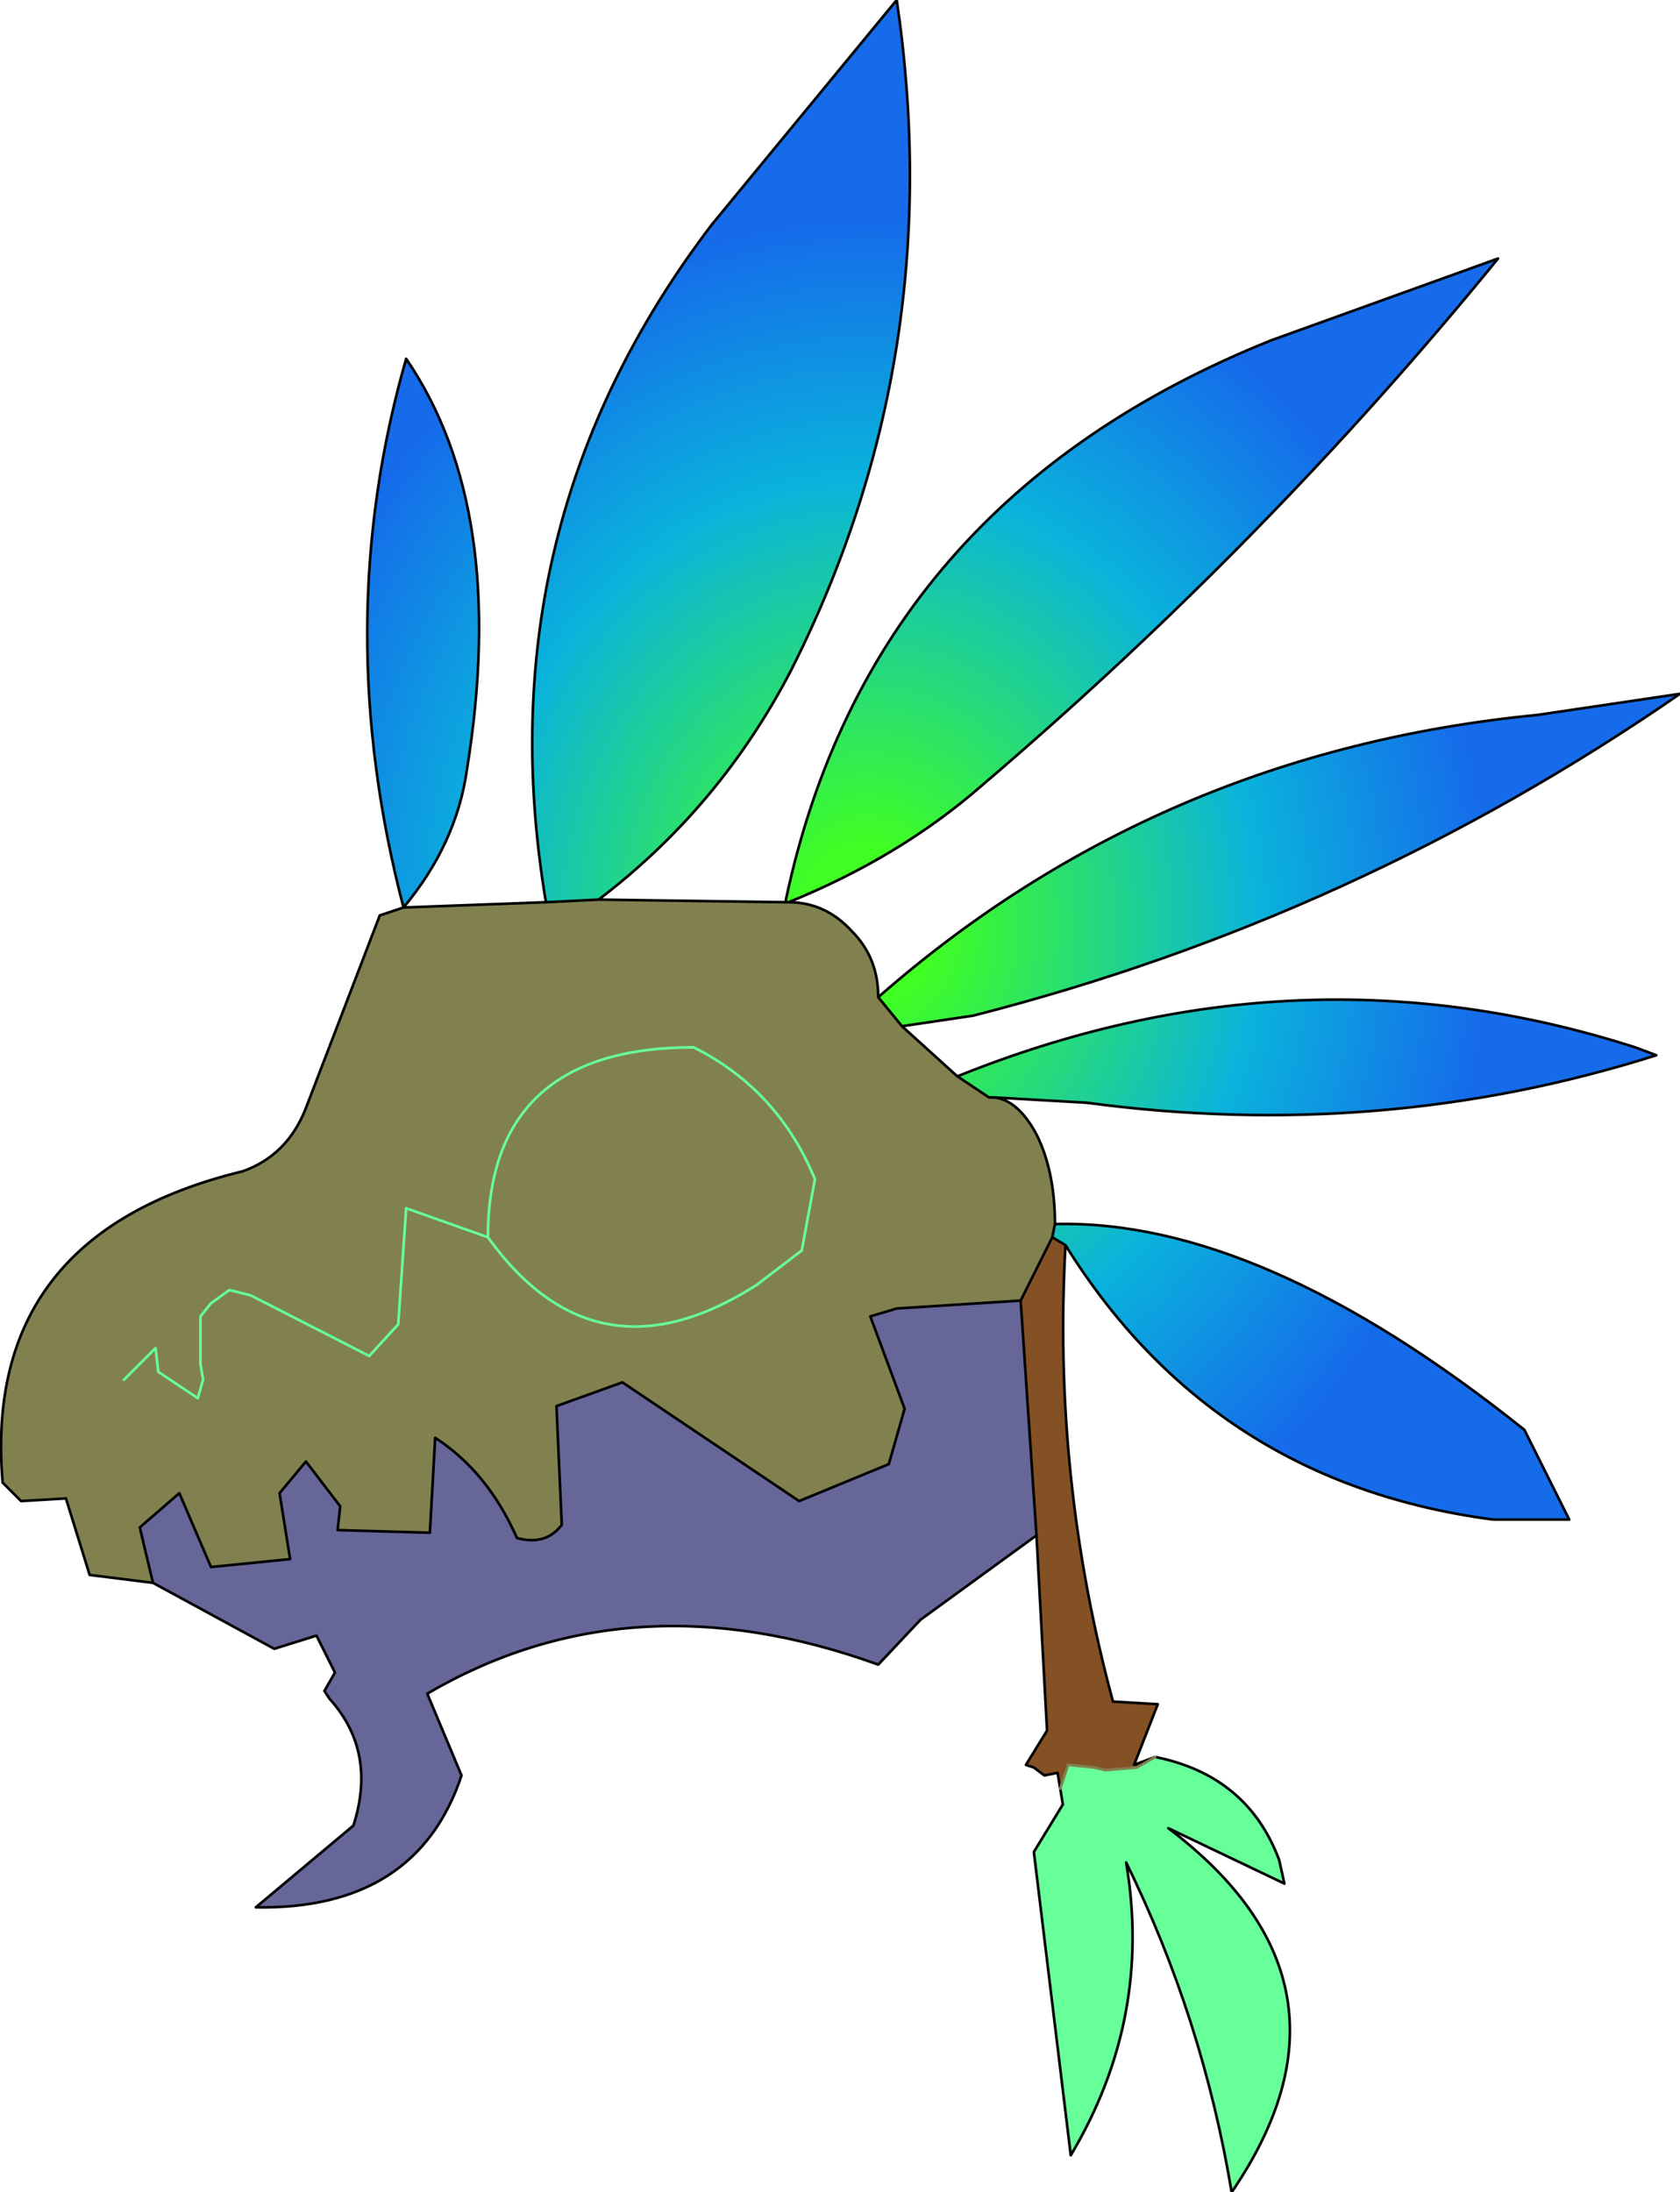 <?xml version="1.0" encoding="UTF-8" standalone="no"?>
<svg xmlns:xlink="http://www.w3.org/1999/xlink" height="41.55px" width="31.85px" xmlns="http://www.w3.org/2000/svg">
  <g transform="matrix(1.0, 0.0, 0.0, 1.0, 15.95, 20.75)">
    <path d="M0.7 -1.85 L1.15 -1.3 2.2 -0.35 2.8 0.05 2.9 0.05 Q3.35 0.1 3.7 0.75 4.05 1.45 4.05 2.45 L4.0 2.7 3.4 3.9 1.05 4.05 0.55 4.2 1.2 5.95 0.9 7.0 -0.8 7.7 -4.15 5.45 -5.4 5.9 -5.3 8.15 Q-5.6 8.55 -6.15 8.4 -6.7 7.15 -7.7 6.5 L-7.8 8.3 -9.55 8.25 -9.5 7.8 -10.15 6.95 -10.65 7.55 -10.45 8.8 -11.95 8.95 -12.55 7.55 -13.3 8.2 -13.05 9.25 -14.25 9.1 -14.7 7.65 -15.55 7.7 -15.9 7.35 Q-16.3 2.65 -11.35 1.45 -10.5 1.15 -10.15 0.25 L-8.75 -3.4 -8.3 -3.55 -5.6 -3.65 -4.6 -3.7 -1.05 -3.65 -1.0 -3.65 Q-0.3 -3.65 0.2 -3.1 0.7 -2.6 0.7 -1.85 M-13.6 5.4 L-13.0 4.8 -12.95 5.25 -12.2 5.75 -12.1 5.4 -12.15 5.1 -12.15 4.2 -11.95 3.95 -11.6 3.7 -11.2 3.8 -8.95 4.95 -8.4 4.35 -8.25 2.15 -6.7 2.7 Q-6.7 -0.9 -2.8 -0.9 -1.2 -0.1 -0.5 1.6 L-0.75 2.95 -0.5 1.6 Q-1.2 -0.1 -2.8 -0.9 -6.7 -0.9 -6.7 2.7 -4.65 5.55 -1.6 3.6 L-0.75 2.95 -1.6 3.6 Q-4.65 5.55 -6.7 2.7 L-8.25 2.15 -8.4 4.35 -8.95 4.95 -11.2 3.8 -11.6 3.7 -11.95 3.95 -12.15 4.2 -12.15 5.1 -12.1 5.4 -12.2 5.75 -12.95 5.25 -13.0 4.8 -13.6 5.4" fill="#81814f" fill-rule="evenodd" stroke="none"/>
    <path d="M5.55 12.7 L5.95 12.55 5.6 12.75 5.55 12.7" fill="#3d2312" fill-rule="evenodd" stroke="none"/>
    <path d="M3.4 3.9 L4.0 2.7 4.25 2.85 Q4.0 7.25 5.15 11.5 L6.0 11.55 5.55 12.7 5.6 12.75 5.0 12.8 4.8 12.75 4.3 12.7 4.15 13.15 4.1 12.85 3.85 12.9 3.65 12.75 3.5 12.7 3.9 12.05 3.7 8.35 3.4 3.9" fill="#845125" fill-rule="evenodd" stroke="none"/>
    <path d="M-13.05 9.25 L-13.3 8.2 -12.55 7.55 -11.95 8.95 -10.45 8.8 -10.65 7.55 -10.15 6.95 -9.5 7.8 -9.55 8.25 -7.8 8.3 -7.7 6.5 Q-6.7 7.15 -6.15 8.4 -5.6 8.55 -5.3 8.15 L-5.4 5.9 -4.15 5.45 -0.8 7.7 0.9 7.0 1.2 5.95 0.55 4.2 1.05 4.05 3.4 3.9 3.7 8.35 1.5 9.95 0.7 10.8 Q-4.0 9.1 -7.85 11.35 L-7.2 12.9 Q-8.05 15.45 -11.1 15.4 L-9.25 13.85 Q-8.8 12.45 -9.7 11.45 L-9.8 11.3 -9.6 10.95 -9.95 10.25 -10.75 10.5 -13.05 9.25" fill="#666699" fill-rule="evenodd" stroke="none"/>
    <path d="M5.95 12.55 Q7.7 12.9 8.3 14.5 L8.4 14.95 6.2 13.9 Q10.1 16.85 7.4 20.8 6.85 17.5 5.4 14.55 5.9 17.5 4.35 20.1 L3.65 14.35 4.2 13.45 4.15 13.15 4.3 12.7 4.8 12.75 5.0 12.8 5.6 12.75 5.95 12.55" fill="#66ff99" fill-rule="evenodd" stroke="none"/>
    <path d="M1.15 -1.3 L0.7 -1.85 Q6.0 -6.5 13.2 -7.2 L15.9 -7.6 Q9.75 -3.35 2.5 -1.5 L1.15 -1.3 M-4.6 -3.7 L-5.6 -3.65 Q-6.8 -10.8 -2.45 -16.5 L1.05 -20.75 Q2.05 -14.0 -0.95 -8.05 -2.3 -5.45 -4.6 -3.7 M4.0 2.7 L4.05 2.45 Q7.95 2.35 12.95 6.35 L13.8 8.05 12.35 8.05 Q7.05 7.35 4.25 2.85 L4.0 2.7 M2.9 0.05 L2.8 0.05 2.2 -0.35 Q8.65 -2.95 15.05 -0.9 L15.45 -0.75 Q10.25 0.9 4.65 0.15 L2.9 0.05 M-1.05 -3.7 Q0.55 -11.25 8.15 -14.3 L12.45 -15.85 Q8.05 -10.45 2.65 -5.85 1.1 -4.5 -1.0 -3.65 L-1.05 -3.7 M-8.3 -3.55 Q-9.7 -8.9 -8.25 -13.95 -6.3 -11.1 -7.1 -6.15 -7.3 -4.75 -8.3 -3.55" fill="url(#gradient0)" fill-rule="evenodd" stroke="none"/>
    <path d="M0.7 -1.85 L1.15 -1.3 2.5 -1.5 Q9.75 -3.35 15.9 -7.6 L13.2 -7.2 Q6.0 -6.5 0.7 -1.85 0.7 -2.6 0.2 -3.1 -0.3 -3.65 -1.0 -3.65 L-1.05 -3.65 -4.6 -3.7 -5.6 -3.65 -8.3 -3.55 -8.75 -3.4 -10.15 0.25 Q-10.5 1.15 -11.35 1.45 -16.3 2.65 -15.9 7.35 L-15.55 7.7 -14.7 7.65 -14.25 9.1 -13.05 9.25 -13.3 8.2 -12.55 7.55 -11.95 8.95 -10.45 8.8 -10.65 7.55 -10.15 6.95 -9.5 7.8 -9.55 8.25 -7.8 8.3 -7.7 6.5 Q-6.7 7.15 -6.15 8.4 -5.6 8.55 -5.3 8.15 L-5.4 5.9 -4.15 5.45 -0.8 7.7 0.9 7.0 1.2 5.95 0.55 4.2 1.05 4.05 3.4 3.9 4.0 2.7 4.05 2.45 Q4.05 1.45 3.7 0.75 3.35 0.1 2.9 0.05 L2.8 0.05 2.2 -0.35 1.15 -1.3 M2.2 -0.35 Q8.65 -2.95 15.05 -0.9 L15.45 -0.75 Q10.25 0.9 4.65 0.15 L2.9 0.05 M-1.05 -3.7 Q0.55 -11.25 8.15 -14.3 L12.45 -15.85 Q8.05 -10.45 2.65 -5.85 1.1 -4.5 -1.0 -3.65 M-1.05 -3.7 L-1.05 -3.65 M-8.3 -3.55 Q-9.7 -8.9 -8.25 -13.95 -6.3 -11.1 -7.1 -6.15 -7.3 -4.75 -8.3 -3.55 M-5.6 -3.65 Q-6.8 -10.8 -2.45 -16.5 L1.05 -20.75 Q2.05 -14.0 -0.95 -8.05 -2.3 -5.45 -4.6 -3.7 M3.7 8.35 L1.5 9.95 0.7 10.8 Q-4.0 9.1 -7.85 11.35 L-7.2 12.9 Q-8.05 15.45 -11.1 15.4 L-9.25 13.85 Q-8.8 12.45 -9.7 11.45 L-9.8 11.3 -9.6 10.95 -9.95 10.25 -10.75 10.5 -13.05 9.25 M4.05 2.45 Q7.95 2.35 12.95 6.35 L13.8 8.05 12.35 8.05 Q7.05 7.35 4.25 2.85 4.0 7.25 5.15 11.5 L6.0 11.55 5.55 12.7 5.95 12.55 Q7.7 12.9 8.3 14.5 L8.4 14.95 6.2 13.9 Q10.1 16.85 7.4 20.8 6.85 17.5 5.4 14.55 5.9 17.5 4.35 20.1 L3.65 14.35 4.2 13.45 4.15 13.15 4.1 12.85 3.85 12.9 3.65 12.75 3.5 12.7 3.9 12.05 3.7 8.35 3.4 3.9 M4.0 2.7 L4.25 2.85" fill="none" stroke="#000000" stroke-linecap="round" stroke-linejoin="round" stroke-width="0.05"/>
    <path d="M5.6 12.75 L5.95 12.55 M4.15 13.15 L4.3 12.7 4.8 12.75 5.0 12.8 5.6 12.75" fill="none" stroke="#81814f" stroke-linecap="round" stroke-linejoin="round" stroke-width="0.05"/>
    <path d="M-0.75 2.95 L-0.5 1.6 Q-1.2 -0.1 -2.8 -0.9 -6.7 -0.9 -6.7 2.7 -4.65 5.55 -1.6 3.6 L-0.75 2.95 M-6.7 2.7 L-8.25 2.15 -8.4 4.35 -8.95 4.95 -11.2 3.8 -11.6 3.7 -11.95 3.95 -12.15 4.2 -12.15 5.1 -12.1 5.4 -12.2 5.75 -12.95 5.25 -13.0 4.8 -13.6 5.4" fill="none" stroke="#66ff99" stroke-linecap="round" stroke-linejoin="round" stroke-width="0.05"/>
  </g>
  <defs>
    <radialGradient cx="0" cy="0" gradientTransform="matrix(0.015, 0.0, 0.0, 0.017, 0.5, -3.25)" gradientUnits="userSpaceOnUse" id="gradient0" r="819.2" spreadMethod="pad">
      <stop offset="0.102" stop-color="#40ff22"/>
      <stop offset="0.604" stop-color="#0ab3dc"/>
      <stop offset="0.957" stop-color="#156bea"/>
    </radialGradient>
  </defs>
</svg>
